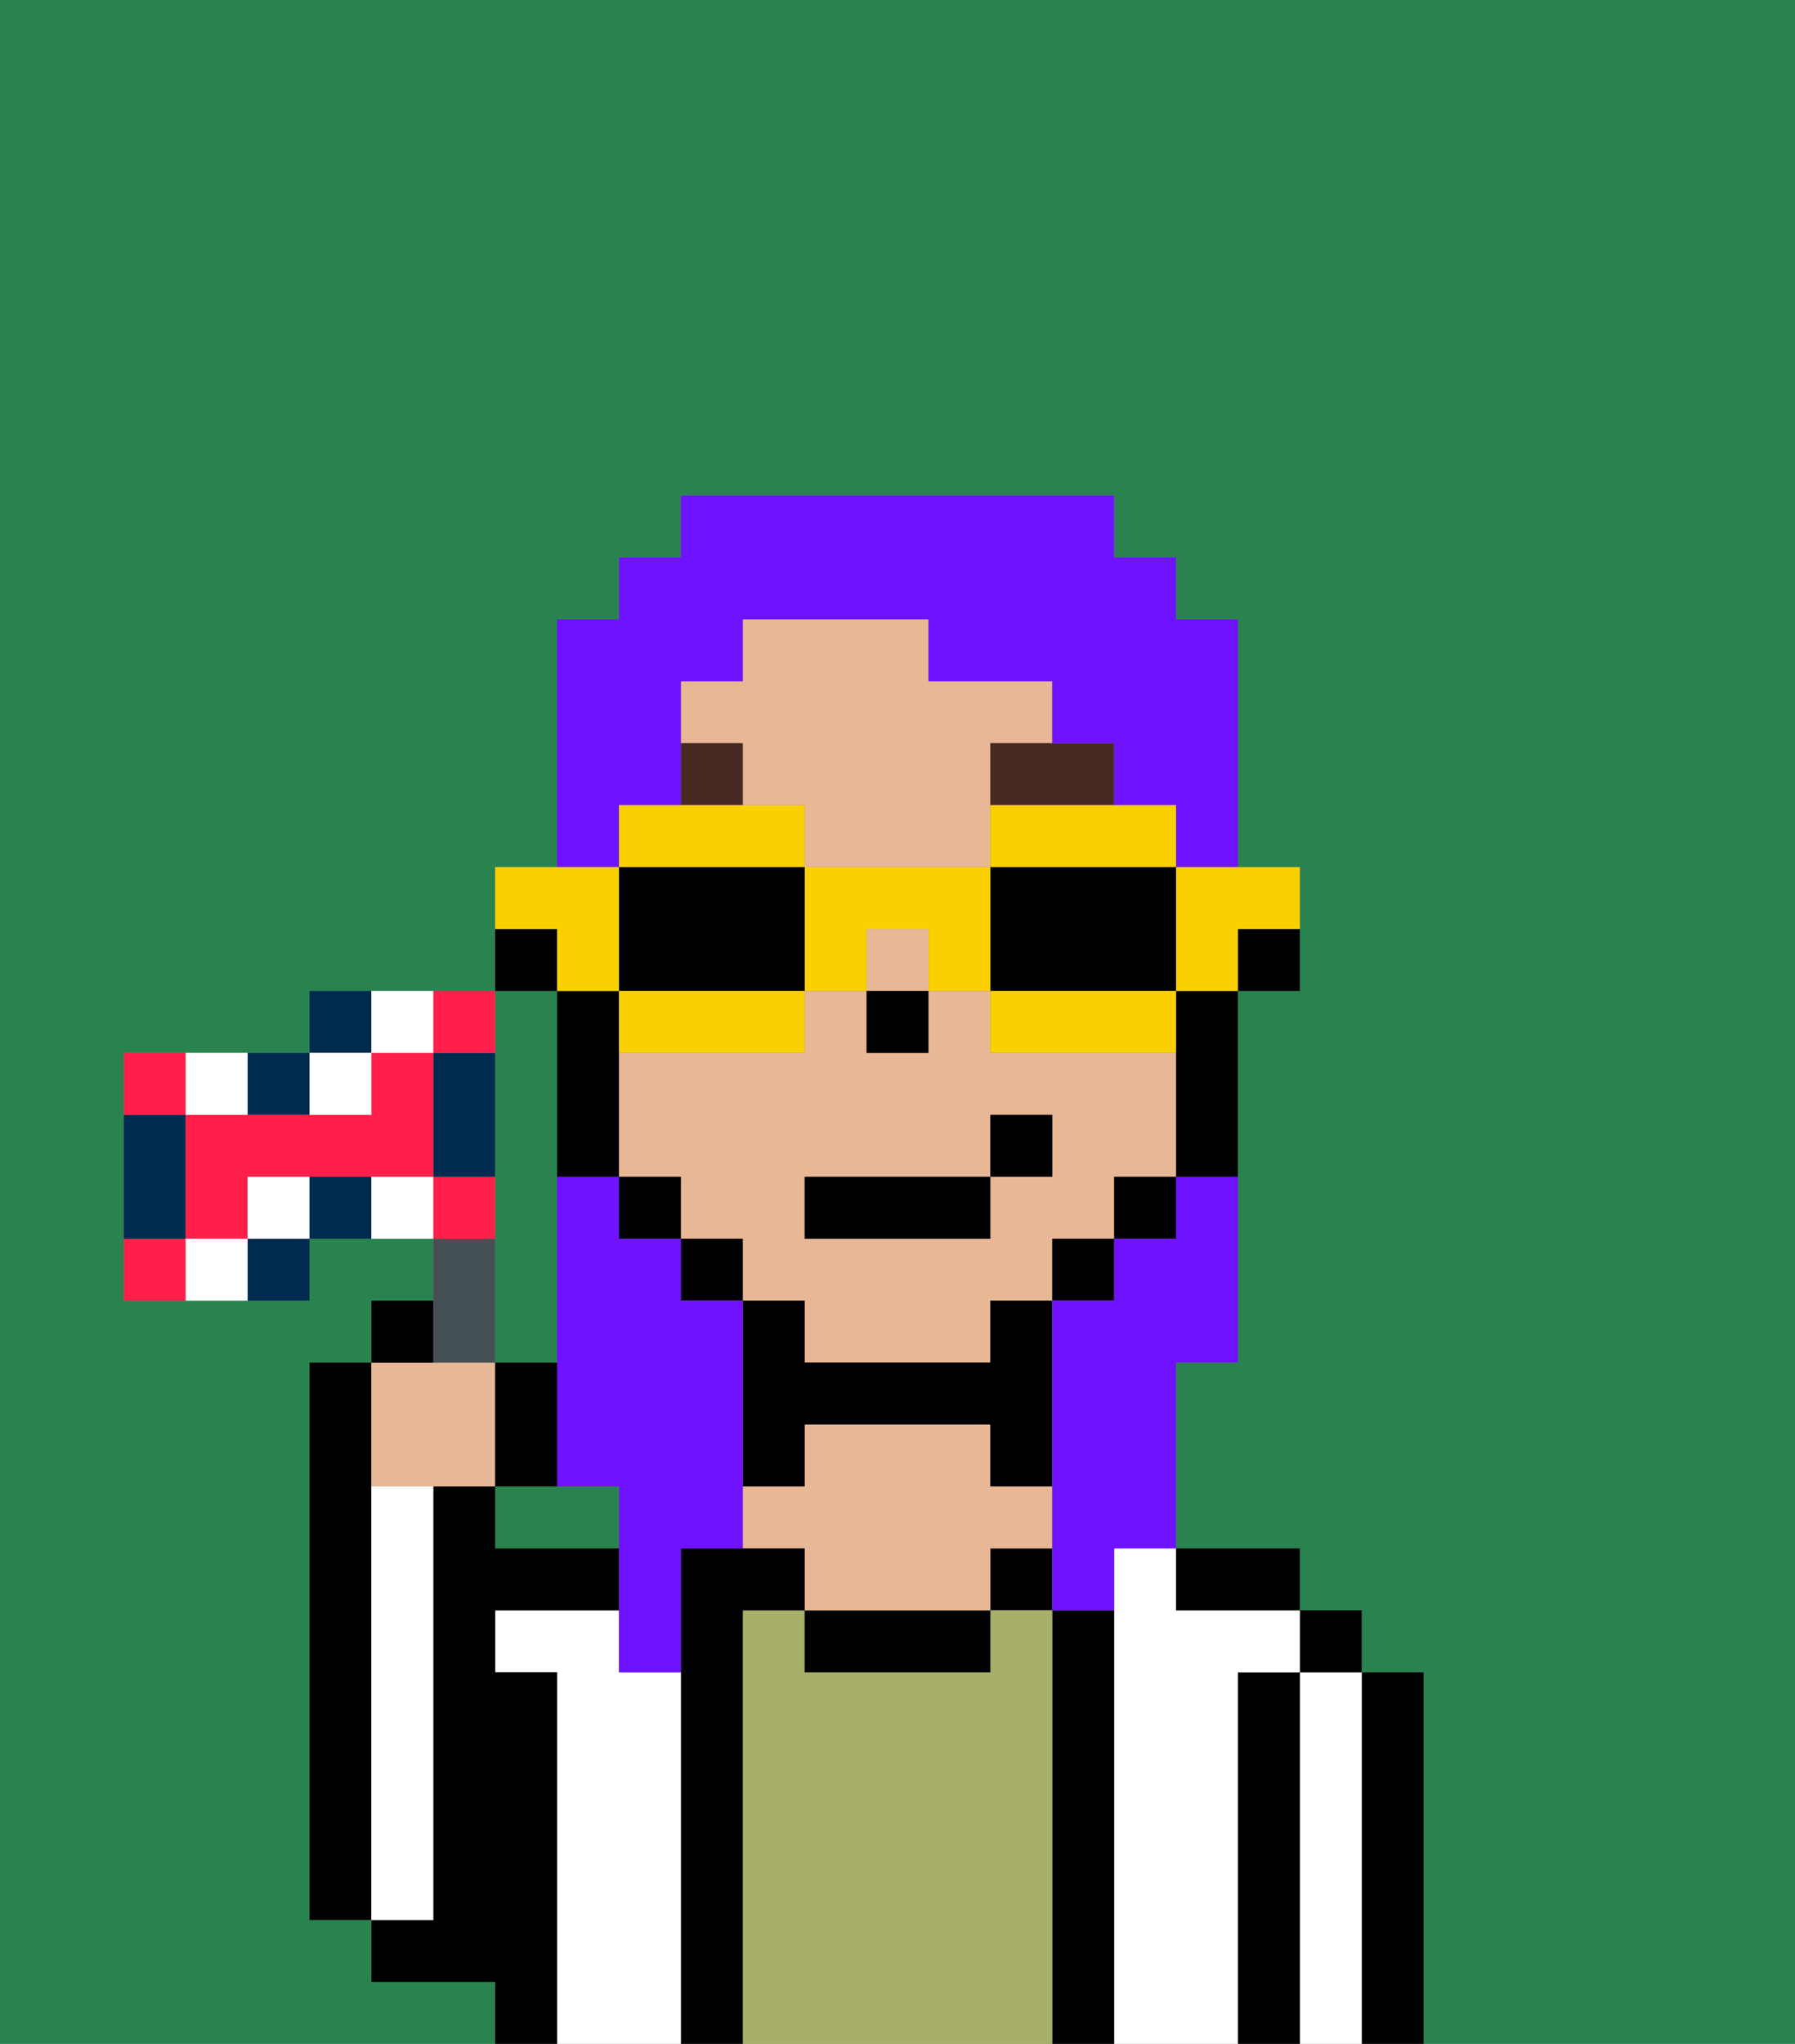 <svg xmlns="http://www.w3.org/2000/svg" viewBox="0 0 29 33"><rect x="0" y="0" width="29" height="33" fill="#808080" stroke="none"/><defs><style>polygon,rect,path{shape-rendering:crispedges;}.oa12-1{fill:#29834f;}.oa12-2{fill:#000000;}.oa12-3{fill:#ffffff;}.oa12-4{fill:#a7af69;}.oa12-5{fill:#e8b795;}.oa12-6{fill:#492a23;}.oa12-7{fill:#6e12ff;}.oa12-8{fill:#fad000;}.oa12-9{fill:#455054;}.oa12-10{fill:#002b4f;}.oa12-11{fill:#ff1f4a;}.oa12-12{fill:#ffffff;}</style></defs><path class="oa12-1" d="M9,24H8v1h2V24Z"/><path class="oa12-1" d="M8,32H6V31H5V22H6V21H7V20H5v1H2V17H5V16H8V14H9V10h1V9h1V8h7V9h1v1h1v4h1v2H20v6H19v3h2v1h1v1h1v6h6V0H0V33H8Z"/><path class="oa12-1" d="M8,18v4H9V16H8v2Z"/><path class="oa12-2" d="M6,24V22H5v9H6V24Z"/><path class="oa12-2" d="M23,27H22v6h1V27Z"/><path class="oa12-3" d="M22,27H21v6h1V27Z"/><rect class="oa12-2" x="21" y="26" width="1" height="1"/><path class="oa12-2" d="M21,27H20v6h1V27Z"/><path class="oa12-3" d="M20,27h1V26H19V25H18v8h2V27Z"/><path class="oa12-2" d="M20,26h1V25H19v1Z"/><rect class="oa12-2" x="16" y="25" width="1" height="1"/><path class="oa12-2" d="M18,26H17v7h1V26Z"/><path class="oa12-4" d="M17,26H16v1H13V26H12v7h5V26Z"/><path class="oa12-2" d="M13,26v1h3V26H13Z"/><path class="oa12-5" d="M17,25V24H16V23H13v1H12v1h1v1h3V25Z"/><path class="oa12-2" d="M12,26h1V25H11v8h1V26Z"/><path class="oa12-3" d="M11,27H10V26H8v1H9v6h2V27Z"/><path class="oa12-2" d="M9,27H8V26h2V25H8V24H7v7H6v1H8v1H9V27Z"/><path class="oa12-3" d="M7,30V24H6v7H7Z"/><path class="oa12-2" d="M20,16h1V15H20Z"/><path class="oa12-5" d="M12,13h1v1h3V12h1V11H15V10H12v1H11v1h1Z"/><rect class="oa12-5" x="14" y="15" width="1" height="1"/><path class="oa12-5" d="M16,17V16H15v1H14V16H13v1H10v2h1v1h1v1h1v1h3V21h1V20h1V19h1V17H16Zm1,2H16v1H13V19h3V18h1Z"/><path class="oa12-2" d="M19,17v2h1V16H19Z"/><rect class="oa12-2" x="18" y="19" width="1" height="1"/><rect class="oa12-2" x="17" y="20" width="1" height="1"/><path class="oa12-2" d="M16,22H13V21H12v3h1V23h3v1h1V21H16Z"/><rect class="oa12-2" x="11" y="20" width="1" height="1"/><rect class="oa12-2" x="10" y="19" width="1" height="1"/><path class="oa12-2" d="M10,18V16H9v3h1Z"/><path class="oa12-2" d="M9,15H8v1H9Z"/><rect class="oa12-2" x="14" y="16" width="1" height="1"/><path class="oa12-6" d="M16,13h2V12H16Z"/><rect class="oa12-6" x="11" y="12" width="1" height="1"/><rect class="oa12-2" x="13" y="19" width="3" height="1"/><rect class="oa12-2" x="16" y="18" width="1" height="1"/><path class="oa12-7" d="M12,23V21H11V20H10V19H9v5h1v3h1V25h1V23Z"/><path class="oa12-7" d="M10,13h1V11h1V10h3v1h2v1h1v1h1v1h1V10H19V9H18V8H11V9H10v1H9v4h1Z"/><path class="oa12-7" d="M19,20H18v1H17v5h1V25h1V22h1V19H19Z"/><path class="oa12-8" d="M19,15v1h1V15h1V14H19Z"/><path class="oa12-8" d="M16,14h3V13H16Z"/><path class="oa12-2" d="M16,14v2h3V14H16Z"/><path class="oa12-8" d="M16,16v1h3V16H16Z"/><path class="oa12-8" d="M14,15h1v1h1V14H13v2h1Z"/><path class="oa12-8" d="M13,14V13H10v1h3Z"/><path class="oa12-2" d="M13,16V14H10v2h3Z"/><path class="oa12-8" d="M11,17h2V16H10v1Z"/><path class="oa12-8" d="M9,16h1V14H8v1H9Z"/><path class="oa12-5" d="M7,24H8V22H6v2Z"/><path class="oa12-9" d="M8,22V20H7v2Z"/><path class="oa12-2" d="M7,21H6v1H7Z"/><path class="oa12-2" d="M9,22H8v2H9Z"/><path class="oa12-10" d="M4,21H5V20H4Z"/><path class="oa12-10" d="M5,18V17H4v1Z"/><path class="oa12-10" d="M3,19V18H2v2H3Z"/><path class="oa12-10" d="M5,19v1H6V19Z"/><path class="oa12-10" d="M6,16H5v1H6Z"/><path class="oa12-10" d="M8,17H7v2H8V17Z"/><path class="oa12-11" d="M3,17H2v1H3Z"/><path class="oa12-11" d="M6,17v1H3v2H4V19H7V17Z"/><path class="oa12-11" d="M8,17V16H7v1Z"/><path class="oa12-11" d="M8,19H7v1H8Z"/><path class="oa12-11" d="M2,20v1H3V20Z"/><path class="oa12-12" d="M3,20v1H4V20Z"/><path class="oa12-12" d="M4,19v1H5V19Z"/><path class="oa12-12" d="M4,18V17H3v1Z"/><path class="oa12-12" d="M7,17V16H6v1Z"/><path class="oa12-12" d="M6,18V17H5v1Z"/><path class="oa12-12" d="M6,19v1H7V19Z"/></svg>